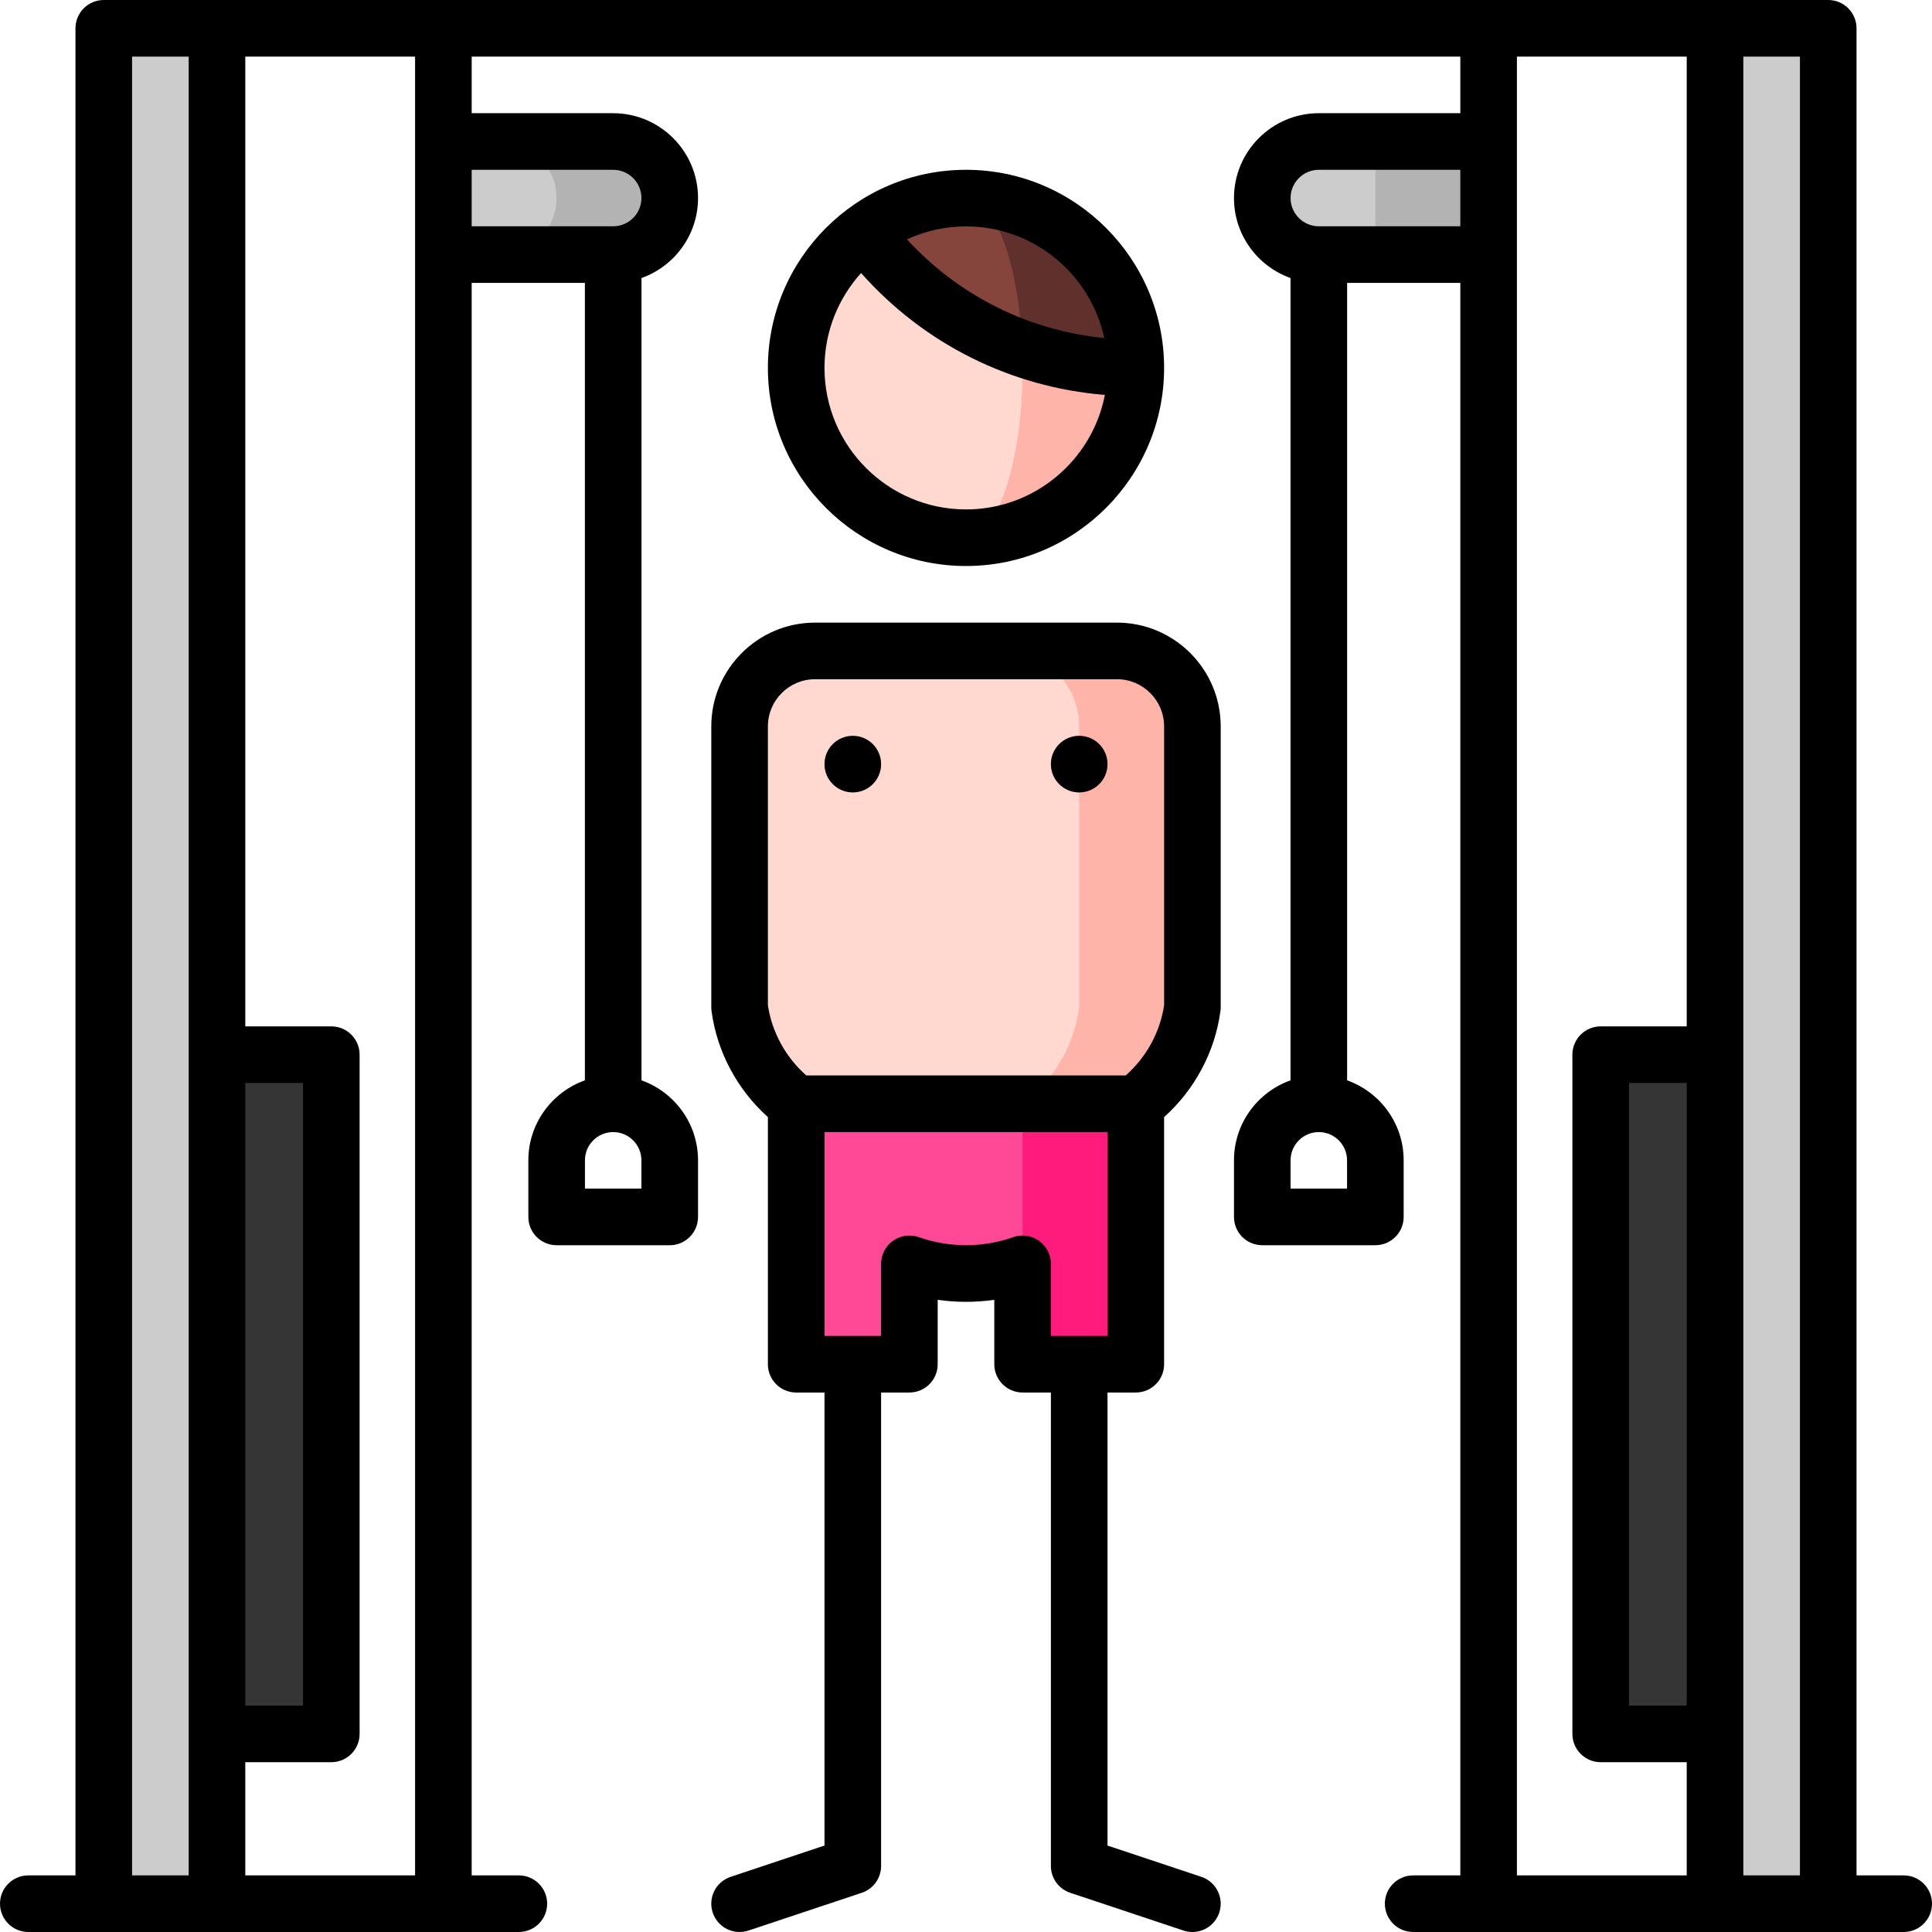 <svg height="512pt" viewBox="0 0 512 512.001" width="512pt" xmlns="http://www.w3.org/2000/svg"><path d="m162.5 37.5-30-.02c0 .02.371 29.969.371 29.969l29.629.02c8.281 0 14.98-6.711 14.98-14.988 0-8.27-6.699-14.98-14.98-14.98zm0 0" fill="#b3b3b3"/><path d="m143.102 41.891c2.699 2.711 4.379 6.449 4.379 10.59 0 8.16-6.5 14.77-14.609 14.969l-15.371-.008v-29.973l15 .012c4.141.02 7.879 1.699 10.602 4.41zm0 0" fill="#ccc"/><path d="m42.5 279.5h45.301v180h-45.301zm0 0" fill="#353535"/><path d="m27.5 7.5h30v496.996h-30zm0 0" fill="#ccc"/><path d="m364.504 67.441c0 .02-15 .027-15 .027-8.281 0-14.988-6.711-14.988-14.988 0-8.27 6.707-14.98 14.988-14.98l15-.012 15 15.012zm0 0" fill="#ccc"/><path d="m394.504 37.469v29.973l-30 .02c0-.02 0-29.973 0-29.973zm0 0" fill="#b3b3b3"/><path d="m424.199 279.5h45.301v180h-45.301zm0 0" fill="#353535"/><path d="m454.5 7.5h30v496.996h-30zm0 0" fill="#ccc"/><path d="m211 262.5v99.031h30v-26.605c4.691 1.66 9.738 2.574 15 2.574s10.305-.914 15-2.574h15v-72.426zm0 0" fill="#ff4996"/><path d="m271 262.5v99.031h30c0-8.285 0-99.031 0-99.031zm0 0" fill="#ff1b7c"/><path d="m296 172.5h-30l5 120h30c8.027-6.031 13.609-15.141 15-25.57v-74.43c0-11.051-8.949-20-20-20zm0 0" fill="#ffb4a9"/><path d="m286 192.5v74.43c-1.391 10.43-6.969 19.539-15 25.57h-60c-8.031-6.031-13.609-15.141-15-25.57v-74.43c0-11.051 8.949-20 20-20h50c11.051 0 20 8.949 20 20zm0 0" fill="#ffd9d0"/><path d="m233.5 202.5c0 4.141-3.359 7.5-7.5 7.5s-7.5-3.359-7.5-7.5c0-4.145 3.359-7.5 7.5-7.5s7.5 3.355 7.5 7.5zm0 0" fill="#ffb4a9"/><path d="m293.5 202.5c0 4.141-3.359 7.5-7.5 7.5-4.145 0-7.5-3.359-7.5-7.5 0-4.145 3.355-7.5 7.5-7.5 4.141 0 7.5 3.355 7.5 7.5zm0 0" fill="#ff8d7e"/><path d="m270.09 82.047-14.09 60.453c24.852 0 45-20.148 45-45zm0 0" fill="#ffb4a9"/><path d="m271 97.5c0-5.43-.32-10.633-.91-15.453l-41.094-20.547c-10.926 8.211-17.996 21.277-17.996 36 0 24.852 20.148 45 45 45 8.285 0 15-20.148 15-45zm0 0" fill="#ffd9d0"/><path d="m256 52.5 14.898 39.832c9.414 3.34 19.543 5.168 30.102 5.168 0-24.852-20.148-45-45-45zm0 0" fill="#60312c"/><path d="m256 52.5c-10.133 0-19.48 3.352-27.004 9 10.531 14.023 25.066 24.859 41.902 30.832-.855-22.418-7.199-39.832-14.898-39.832zm0 0" fill="#85453d"/><path d="m233.5 202.5c0 4.141-3.359 7.5-7.5 7.5s-7.5-3.359-7.5-7.5c0-4.145 3.359-7.5 7.5-7.5s7.5 3.355 7.5 7.5zm0 0"/><path d="m293.5 202.5c0 4.141-3.359 7.5-7.5 7.5-4.145 0-7.5-3.359-7.5-7.5 0-4.145 3.355-7.5 7.5-7.5 4.141 0 7.5 3.355 7.5 7.5zm0 0"/><path d="m504.5 497h-12.5v-489.5c0-4.141-3.359-7.5-7.5-7.5h-457c-4.145 0-7.5 3.359-7.5 7.5v489.5h-12.5c-4.141 0-7.5 3.355-7.5 7.496 0 4.145 3.359 7.5 7.5 7.5h130c4.145 0 7.5-3.355 7.5-7.5 0-4.141-3.355-7.496-7.5-7.496h-12.5v-422.031h30v211.336c-8.719 3.098-14.984 11.426-14.984 21.195v15c0 4.141 3.355 7.5 7.5 7.5h29.969c4.145 0 7.5-3.359 7.5-7.5v-15c0-9.77-6.262-18.102-14.984-21.195v-212.625c8.723-3.098 14.984-11.426 14.984-21.195 0-12.398-10.086-22.484-22.484-22.484h-37.5v-15h262v15h-37.5c-12.398 0-22.484 10.086-22.484 22.484 0 9.77 6.262 18.098 14.984 21.195v212.625c-8.723 3.094-14.984 11.426-14.984 21.191v15c0 4.145 3.355 7.5 7.5 7.5h29.969c4.145 0 7.5-3.355 7.5-7.5v-15c0-9.766-6.262-18.098-14.984-21.191v-211.336h30v422.031h-12.5c-4.141 0-7.5 3.355-7.5 7.496 0 4.145 3.359 7.5 7.5 7.5h130c4.145 0 7.5-3.355 7.5-7.5 0-4.141-3.359-7.496-7.5-7.496zm-27.5 0h-15v-482h15zm-30-45h-15.301v-165h15.301zm-382-165h15.301v165h-15.301zm-30-272h15v482h-15zm134.984 300h-14.969v-7.5c0-4.129 3.355-7.484 7.484-7.484 4.125 0 7.484 3.355 7.484 7.484zm-7.484-270c4.125 0 7.484 3.359 7.484 7.484s-3.355 7.48-7.48 7.484c-.016 0-37.504 0-37.504 0v-14.969zm-52.5 452h-45v-30h22.801c4.141 0 7.5-3.359 7.5-7.5v-180c0-4.145-3.359-7.5-7.5-7.5h-22.801v-257h45zm246.984-182h-14.973v-7.5c0-4.129 3.359-7.484 7.488-7.484 4.125 0 7.484 3.355 7.484 7.484zm-7.477-255.031c-4.137-.004-7.492-3.359-7.492-7.484s3.355-7.484 7.484-7.484h37.5v14.969zm52.492-44.969h45v257h-22.801c-4.141 0-7.5 3.355-7.5 7.5v180c0 4.141 3.359 7.5 7.5 7.5h22.801v30h-45zm0 0"/><path d="m318.371 497.383-24.871-8.289v-120.062h7.5c4.141 0 7.5-3.359 7.5-7.5v-65.492c8.117-7.262 13.492-17.316 14.934-28.121.043-.328.066-.656.066-.988v-74.43c0-15.164-12.336-27.5-27.5-27.5h-80c-15.164 0-27.5 12.336-27.5 27.5v74.43c0 .332.02.66.066.988 1.438 10.805 6.816 20.859 14.934 28.121v65.492c0 4.141 3.355 7.5 7.5 7.5h7.5v120.062l-24.871 8.289c-3.93 1.312-6.055 5.559-4.746 9.488 1.051 3.145 3.977 5.129 7.117 5.129.785 0 1.586-.125 2.371-.387l30-10c3.062-1.02 5.129-3.887 5.129-7.113v-125.469h7.5c4.141 0 7.5-3.359 7.5-7.5v-17.066c4.949.711 10.047.711 15 0v17.066c0 4.141 3.355 7.5 7.5 7.5h7.5v125.469c0 3.227 2.062 6.094 5.129 7.113l30 10c.785.262 1.586.387 2.371.387 3.141 0 6.066-1.988 7.113-5.129 1.312-3.93-.812-8.18-4.742-9.488zm-114.871-304.883c0-6.895 5.605-12.5 12.5-12.5h80c6.891 0 12.5 5.605 12.5 12.5v73.902c-1.07 7.16-4.727 13.801-10.172 18.598h-84.656c-5.445-4.797-9.102-11.434-10.172-18.598zm71.828 136.305c-1.984-1.406-4.531-1.758-6.828-.949-8.043 2.844-16.961 2.844-25 0-2.297-.812-4.844-.457-6.832.949s-3.168 3.688-3.168 6.121v19.105h-15v-54.031h75v54.031h-15v-19.105c0-2.434-1.184-4.715-3.172-6.121zm0 0"/><path d="m256 150c28.949 0 52.5-23.551 52.5-52.5s-23.551-52.5-52.5-52.5-52.5 23.551-52.5 52.5 23.551 52.5 52.5 52.5zm36.648-60.422c-20.152-2-38.578-11.211-52.293-26.145 4.762-2.199 10.062-3.434 15.645-3.434 17.961 0 33.004 12.695 36.648 29.578zm-64.449-17.219c16.691 18.805 39.578 30.246 64.605 32.301-3.352 17.262-18.578 30.34-36.805 30.34-20.68 0-37.5-16.824-37.5-37.5 0-9.664 3.676-18.484 9.699-25.141zm0 0"/></svg>